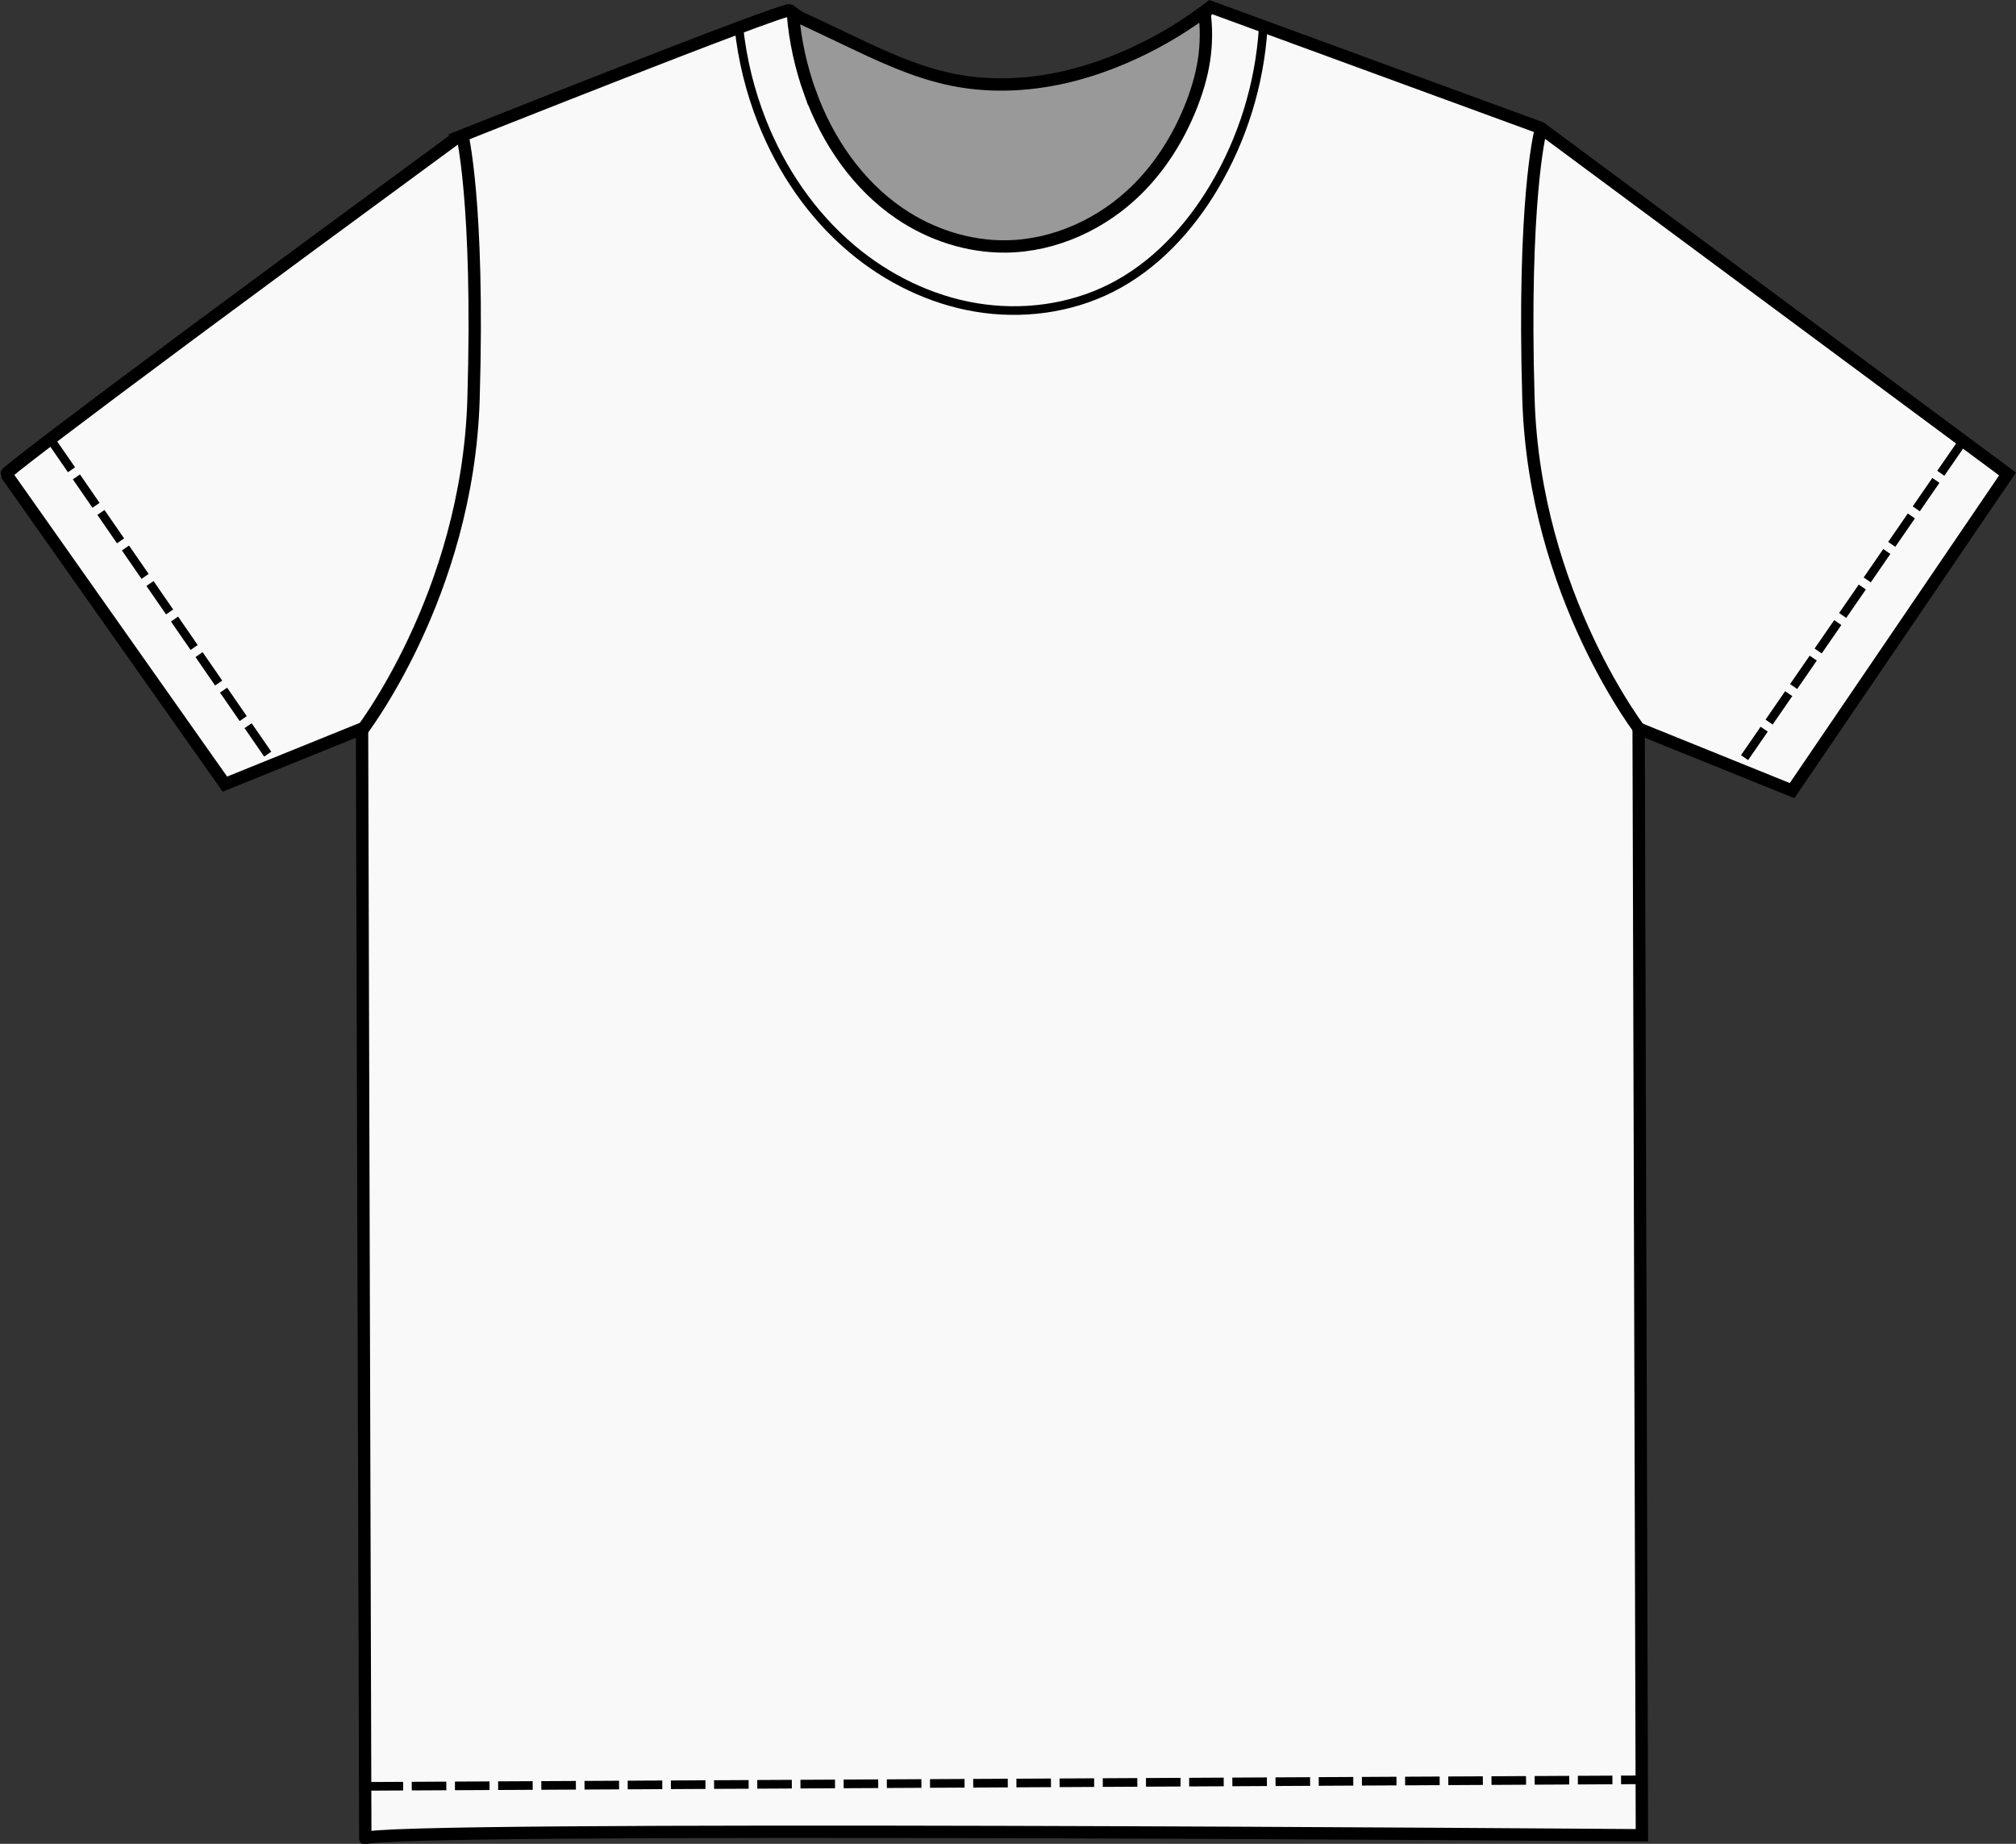 <?xml version="1.0" encoding="UTF-8" standalone="no"?>
<!-- Created with Inkscape (http://www.inkscape.org/) -->

<svg
   width="163.372mm"
   height="149.441mm"
   viewBox="0 0 163.372 149.441"
   version="1.1"
   id="svg1"
   xml:space="preserve"
   inkscape:version="1.3.2 (091e20e, 2023-11-25, custom)"
   sodipodi:docname="tshirt_front.svg"
   xmlns:inkscape="http://www.inkscape.org/namespaces/inkscape"
   xmlns:sodipodi="http://sodipodi.sourceforge.net/DTD/sodipodi-0.dtd"
   xmlns="http://www.w3.org/2000/svg"
   xmlns:svg="http://www.w3.org/2000/svg"><rect x="0" y="0" width="163.372" height="149.441" fill="#333333" stroke="none"/><sodipodi:namedview
     id="namedview1"
     pagecolor="#ffffff"
     bordercolor="#000000"
     borderopacity="0.25"
     inkscape:showpageshadow="2"
     inkscape:pageopacity="0.0"
     inkscape:pagecheckerboard="0"
     inkscape:deskcolor="#d1d1d1"
     inkscape:document-units="mm"
     inkscape:zoom="0.70710678"
     inkscape:cx="269.40768"
     inkscape:cy="276.47875"
     inkscape:window-width="1920"
     inkscape:window-height="974"
     inkscape:window-x="-11"
     inkscape:window-y="-11"
     inkscape:window-maximized="1"
     inkscape:current-layer="layer1" /><defs
     id="defs1"><inkscape:path-effect
       effect="spiro"
       id="path-effect6"
       is_visible="true"
       lpeversion="1" /><inkscape:path-effect
       effect="spiro"
       id="path-effect5"
       is_visible="true"
       lpeversion="1" /></defs><g
     inkscape:label="Layer 1"
     inkscape:groupmode="layer"
     id="layer1"
     style="font-variation-settings:normal;opacity:1;vector-effect:none;fill:#ff0000;fill-opacity:1;stroke:#ff0000;stroke-width:1.379;stroke-linecap:butt;stroke-linejoin:miter;stroke-miterlimit:4;stroke-dasharray:none;stroke-dashoffset:0;stroke-opacity:1;-inkscape-stroke:none;stop-color:#000000;stop-opacity:1"
     transform="translate(-23.842,-79.588)"><path
       style="font-variation-settings:normal;opacity:1;vector-effect:none;fill:#f9f9f9;fill-opacity:1;stroke:none;stroke-width:1.379;stroke-linecap:butt;stroke-linejoin:miter;stroke-miterlimit:4;stroke-dasharray:none;stroke-dashoffset:0;stroke-opacity:1;-inkscape-stroke:none;stop-color:#000000;stop-opacity:1"
       d="m 60.854,90.752 c -36.777,26.987 -36.513,27.252 -36.513,27.252 l 17.727,25.135 11.113,-4.498 c 0,0 0.265,91.017 0.265,89.958 0,-1.058 103.452,-0.265 103.452,-0.265 l -0.265,-89.694 12.435,5.027 17.462,-25.665 -37.835,-28.046 -26.723,-9.79 c 0,0 -14.691,14.994 -34.131,0.265 -0.37,-0.28 -26.988,10.319 -26.988,10.319 z"
       id="path1"
       sodipodi:nodetypes="ccccsccccccsc"
       inkscape:export-filename="tshirt_front.svg"
       inkscape:export-xdpi="96"
       inkscape:export-ydpi="96" /><path
       style="font-variation-settings:normal;fill:none;fill-opacity:1;stroke:#000000;stroke-width:1;stroke-linecap:butt;stroke-linejoin:miter;stroke-miterlimit:4;stroke-dasharray:none;stroke-dashoffset:0;stroke-opacity:1;stop-color:#000000"
       d="m 60.854,90.752 c -36.777,26.988 -36.513,27.252 -36.513,27.252 l 17.727,25.135 11.113,-4.498 c 0,0 0.265,91.017 0.265,89.958 0,-1.058 103.452,-0.265 103.452,-0.265 l -0.265,-89.694 12.435,5.027 17.462,-25.665 -37.835,-28.046 -26.723,-9.79 c 0,0 -14.691,14.994 -34.131,0.265 -0.37,-0.28 -26.988,10.319 -26.988,10.319 z"
       id="path1-1"
       sodipodi:nodetypes="ccccsccccccsc" /><path
       style="font-variation-settings:normal;fill:#dbe2e3;fill-opacity:1;stroke:#000000;stroke-width:0.7;stroke-linecap:butt;stroke-linejoin:miter;stroke-miterlimit:4;stroke-dasharray:2.8, 0.7;stroke-dashoffset:0;stroke-opacity:1;stop-color:#000000"
       d="m 182.71,115.642 -18.256,26.458"
       id="path6-6"
       sodipodi:nodetypes="cc" /><path
       style="font-variation-settings:normal;opacity:1;fill:none;fill-opacity:1;stroke:#000000;stroke-width:1;stroke-linecap:butt;stroke-linejoin:miter;stroke-miterlimit:4;stroke-dasharray:none;stroke-dashoffset:0;stroke-opacity:1"
       d="m 52.946,139.1 c 0,0 8.796,-11.174 9.27,-27.172 0.473,-15.998 -0.944,-21.565 -0.944,-21.565"
       id="path2"
       sodipodi:nodetypes="czc" /><path
       style="font-variation-settings:normal;vector-effect:none;fill:none;fill-opacity:1;stroke:#000000;stroke-width:1;stroke-linecap:butt;stroke-linejoin:miter;stroke-miterlimit:4;stroke-dasharray:none;stroke-dashoffset:0;stroke-opacity:1;-inkscape-stroke:none;stop-color:#000000"
       d="m 156.974,139.083 c 0,0 -8.796,-11.174 -9.27,-27.172 -0.473,-15.998 0.944,-21.565 0.944,-21.565"
       id="path2-9"
       sodipodi:nodetypes="czc" /><path
       style="font-variation-settings:normal;opacity:1;fill:none;fill-opacity:1;stroke:#000000;stroke-width:0.7;stroke-linecap:butt;stroke-linejoin:miter;stroke-miterlimit:4;stroke-dasharray:none;stroke-dashoffset:0;stroke-opacity:1"
       d="m 83.717,81.787 c 0.276,2.617 0.909,5.195 1.876,7.642 1.563,3.954 4.025,7.578 7.276,10.319 2.872,2.421 6.363,4.137 10.067,4.756 3.705,0.619 7.616,0.115 10.967,-1.581 3.525,-1.784 6.317,-4.806 8.334,-8.202 2.308,-3.885 3.68,-8.322 3.969,-12.832"
       id="path4"
       inkscape:path-effect="#path-effect5"
       inkscape:original-d="m 83.716549,81.786971 c 0.06412,0.458241 0.915407,5.316168 1.876158,7.642195 1.675694,4.056943 5.027084,7.231943 7.276042,10.318749 2.248958,3.086805 16.401311,2.838045 21.034371,3.175005 7.27605,0.52917 2.95451,-0.70556 8.33438,-8.202088 3.72654,-5.192711 2.68993,-8.643056 3.96875,-12.832291"
       sodipodi:nodetypes="cssssc" /><path
       style="font-variation-settings:normal;opacity:1;fill:#999999;fill-opacity:1;stroke:#000000;stroke-width:1;stroke-linecap:butt;stroke-linejoin:miter;stroke-miterlimit:4;stroke-dasharray:none;stroke-dashoffset:0;stroke-opacity:1"
       d="m 89.495,87.114 c 1.405,3.887 3.854,7.471 7.276,9.79 2.51,1.701 5.523,2.685 8.556,2.659 3.985,-0.035 7.869,-1.832 10.693,-4.643 1.877,-1.868 3.308,-4.159 4.299,-6.615 0.499,-1.236 0.89,-2.519 1.091,-3.836 0.199,-1.306 0.21,-2.642 0.031,-3.951 -2.025,1.501 -4.227,2.764 -6.546,3.753 -1.31,0.559 -2.657,1.03 -4.035,1.389 -3.188,0.83 -6.56,1.044 -9.79,0.397 -3.181,-0.638 -6.133,-2.081 -9.061,-3.478 -1.301,-0.621 -2.605,-1.235 -3.911,-1.843 0.183,2.176 0.654,4.327 1.396,6.38 z"
       id="path5"
       inkscape:path-effect="#path-effect6"
       inkscape:original-d="m 89.495311,87.114061 c 0.595313,2.138715 4.080291,6.597884 7.276042,9.789584 2.898609,2.894935 5.578947,1.975052 8.555507,2.658558 2.97656,0.683507 7.25335,-3.297969 10.69293,-4.642933 3.43958,-1.344965 2.86632,-4.409723 4.29948,-6.614584 1.43316,-2.20486 -0.93245,-1.735121 1.09141,-3.836458 1.52558,-1.583985 -0.78394,-4.526869 0.0307,-3.951039 0,0 -4.20894,2.275346 -6.54609,3.752602 -2.33715,1.477256 -2.66788,0.948089 -4.03489,1.389062 -1.36702,0.440973 -6.4823,0.242536 -9.78959,0.396875 -3.30729,0.154339 -5.590377,-1.466427 -9.0606,-3.478331 -1.054782,-0.611523 -7.000178,-0.434531 -3.911317,-1.84337 z"
       sodipodi:nodetypes="cssssccsssscc" /><path
       style="font-variation-settings:normal;opacity:1;fill:#dbe2e3;fill-opacity:1;stroke:#000000;stroke-width:0.7;stroke-linecap:butt;stroke-linejoin:miter;stroke-miterlimit:4;stroke-dasharray:2.8, 0.7;stroke-dashoffset:0;stroke-opacity:1"
       d="m 28.046,115.358 18.256,26.458"
       id="path6"
       sodipodi:nodetypes="cc" /><path
       style="font-variation-settings:normal;opacity:1;fill:#dbe2e3;fill-opacity:1;stroke:#000000;stroke-width:0.7;stroke-linecap:butt;stroke-linejoin:miter;stroke-miterlimit:4;stroke-dasharray:2.8, 0.7;stroke-dashoffset:0;stroke-opacity:1"
       d="M 53.71,224.367 156.898,223.838"
       id="path7" /></g></svg>
